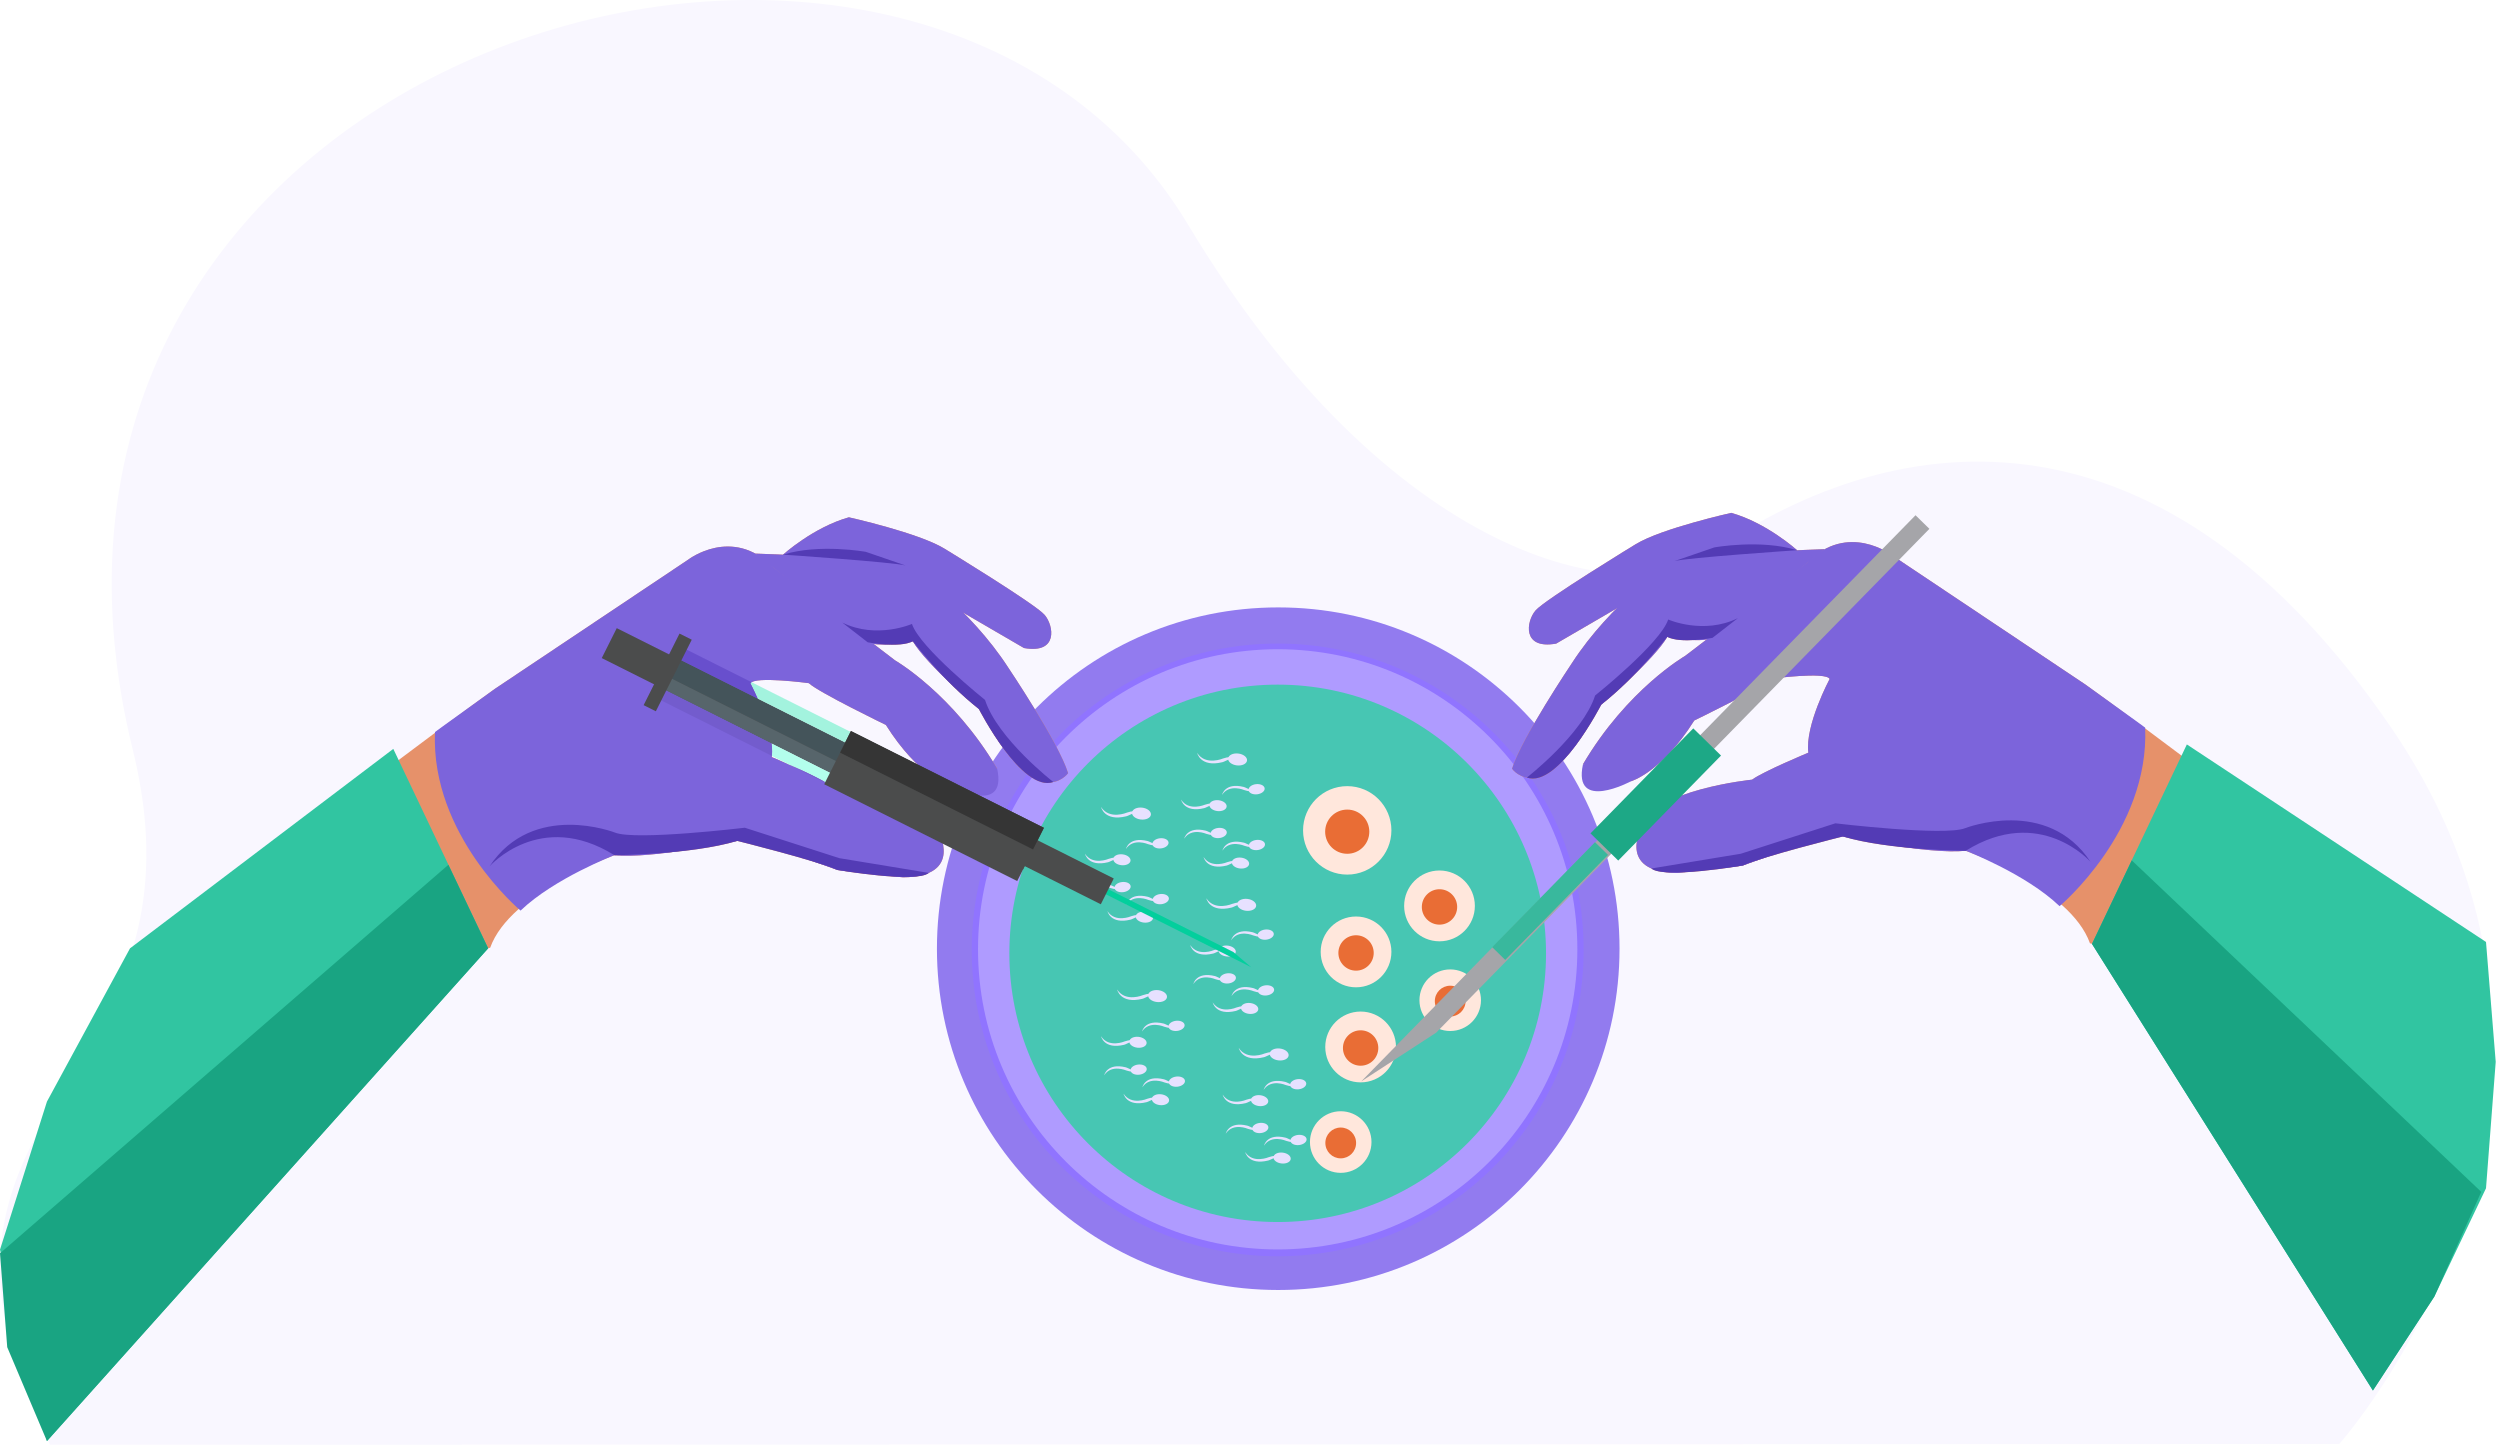 <svg width="443" height="256" viewBox="0 0 443 256" fill="none" xmlns="http://www.w3.org/2000/svg">
<path d="M414.52 255.873L8.855 256C3.449 245.357 0.86 236.519 0.183 228.852C0.019 226.973 -0.032 225.165 0.019 223.416C0.123 219.858 0.647 216.552 1.481 213.419C5.353 198.859 15.883 188.044 21.784 173.058C22.739 170.637 23.571 168.108 24.235 165.438C25.089 161.995 25.667 158.319 25.861 154.334V154.332C25.93 152.893 25.953 151.416 25.919 149.891C25.919 149.889 25.919 149.889 25.919 149.889C25.824 145.664 25.311 141.104 24.274 136.135C24.14 135.493 23.998 134.845 23.845 134.189C23.742 133.736 23.634 133.28 23.519 132.821C22.705 129.514 22.03 126.259 21.488 123.062C21.191 121.301 20.934 119.562 20.715 117.837V117.835C20.564 116.638 20.432 115.45 20.318 114.269C9.648 3.107 164.229 -37.335 210.503 39.776C246.262 99.363 288.277 108.238 302.849 98.116C337.064 74.35 383.698 70.349 423.694 128.907C468.775 194.908 414.52 255.873 414.52 255.873Z" fill="#F9F7FF"/>
<path d="M286.981 168.11C286.981 201.51 259.902 228.587 226.501 228.587C193.102 228.587 166.024 201.51 166.024 168.11C166.024 134.707 193.102 107.632 226.501 107.632C259.902 107.632 286.981 134.707 286.981 168.11Z" fill="#927BEF"/>
<path d="M280.621 168.321C280.621 198.305 256.348 222.611 226.412 222.611C196.47 222.611 172.195 198.305 172.195 168.321C172.195 138.343 196.47 114.037 226.412 114.037C256.348 114.037 280.621 138.343 280.621 168.321Z" fill="#9074FF"/>
<path d="M279.507 168.223C279.507 197.592 255.735 221.399 226.412 221.399C197.078 221.399 173.306 197.592 173.306 168.223C173.306 138.854 197.078 115.045 226.412 115.045C255.735 115.045 279.507 138.854 279.507 168.223Z" fill="#AF9BFF"/>
<path d="M273.957 168.933C273.957 195.229 252.667 216.544 226.412 216.544C200.146 216.544 178.857 195.229 178.857 168.933C178.857 142.635 200.146 121.315 226.412 121.315C252.667 121.315 273.957 142.635 273.957 168.933Z" fill="#47C6B3"/>
<path d="M246.557 147.141C246.557 151.473 243.051 154.979 238.732 154.979C234.404 154.979 230.903 151.473 230.903 147.141C230.903 142.812 234.404 139.305 238.732 139.305C243.051 139.305 246.557 142.812 246.557 147.141Z" fill="#FFE7DC"/>
<path d="M242.642 147.372C242.642 149.54 240.892 151.29 238.732 151.29C236.565 151.29 234.817 149.54 234.817 147.372C234.817 145.205 236.565 143.459 238.732 143.459C240.892 143.459 242.642 145.205 242.642 147.372Z" fill="#E96D35"/>
<path d="M246.557 168.676C246.557 172.146 243.748 174.952 240.287 174.952C236.828 174.952 234.024 172.146 234.024 168.676C234.024 165.212 236.828 162.405 240.287 162.405C243.748 162.405 246.557 165.212 246.557 168.676Z" fill="#FFE7DC"/>
<path d="M243.422 168.86C243.422 170.595 242.02 172 240.287 172C238.559 172 237.161 170.595 237.161 168.86C237.161 167.127 238.559 165.728 240.287 165.728C242.02 165.728 243.422 167.127 243.422 168.86Z" fill="#E96D35"/>
<path d="M261.346 160.525C261.346 163.993 258.537 166.801 255.074 166.801C251.614 166.801 248.813 163.993 248.813 160.525C248.813 157.064 251.614 154.251 255.074 154.251C258.537 154.251 261.346 157.064 261.346 160.525Z" fill="#FFE7DC"/>
<path d="M258.21 160.713C258.21 162.444 256.811 163.847 255.074 163.847C253.35 163.847 251.947 162.444 251.947 160.713C251.947 158.976 253.35 157.572 255.074 157.572C256.811 157.572 258.21 158.976 258.21 160.713Z" fill="#E96D35"/>
<path d="M247.369 185.52C247.369 188.993 244.56 191.797 241.103 191.797C237.643 191.797 234.835 188.993 234.835 185.52C234.835 182.06 237.643 179.247 241.103 179.247C244.56 179.247 247.369 182.06 247.369 185.52Z" fill="#FFE7DC"/>
<path d="M244.235 185.706C244.235 187.44 242.835 188.845 241.103 188.845C239.37 188.845 237.969 187.44 237.969 185.706C237.969 183.973 239.37 182.57 241.103 182.57C242.835 182.57 244.235 183.973 244.235 185.706Z" fill="#E96D35"/>
<path d="M262.429 177.239C262.429 180.254 259.988 182.694 256.98 182.694C253.968 182.694 251.526 180.254 251.526 177.239C251.526 174.221 253.968 171.781 256.98 171.781C259.988 171.781 262.429 174.221 262.429 177.239Z" fill="#FFE7DC"/>
<path d="M259.704 177.399C259.704 178.904 258.483 180.127 256.98 180.127C255.468 180.127 254.251 178.904 254.251 177.399C254.251 175.887 255.468 174.667 256.98 174.667C258.483 174.667 259.704 175.887 259.704 177.399Z" fill="#E96D35"/>
<path d="M243.028 202.369C243.028 205.392 240.588 207.83 237.574 207.83C234.56 207.83 232.125 205.392 232.125 202.369C232.125 199.358 234.56 196.912 237.574 196.912C240.588 196.912 243.028 199.358 243.028 202.369Z" fill="#FFE7DC"/>
<path d="M240.301 202.532C240.301 204.036 239.085 205.261 237.574 205.261C236.068 205.261 234.852 204.036 234.852 202.532C234.852 201.023 236.068 199.8 237.574 199.8C239.085 199.8 240.301 201.023 240.301 202.532Z" fill="#E96D35"/>
<path d="M219.181 135.629C218.255 135.526 217.559 134.967 217.625 134.388C217.69 133.807 218.496 133.419 219.419 133.525C220.342 133.63 221.04 134.188 220.973 134.766C220.908 135.349 220.106 135.733 219.181 135.629Z" fill="#E7E1FF"/>
<path d="M219.134 134.648C219.134 134.648 218.63 133.743 216.734 134.4C216.734 134.4 213.644 135.743 212.134 133.414C212.134 133.414 212.702 136.015 216.604 135.061C217.312 134.887 218.04 134.102 219.134 134.648Z" fill="#E7E1FF"/>
<path d="M222.566 138.951C221.776 139.041 221.182 139.517 221.238 140.017C221.292 140.511 221.981 140.838 222.767 140.751C223.558 140.659 224.151 140.185 224.097 139.689C224.04 139.192 223.353 138.864 222.566 138.951Z" fill="#E7E1FF"/>
<path d="M222.527 139.792C222.527 139.792 222.097 140.566 220.478 140.002C220.478 140.002 217.839 138.856 216.549 140.845C216.549 140.845 217.033 138.627 220.364 139.438C220.971 139.588 221.592 140.259 222.527 139.792Z" fill="#E7E1FF"/>
<path d="M215.726 143.723C214.88 143.626 214.244 143.119 214.303 142.587C214.363 142.057 215.099 141.704 215.941 141.801C216.785 141.896 217.425 142.404 217.358 142.935C217.3 143.466 216.569 143.818 215.726 143.723Z" fill="#E7E1FF"/>
<path d="M215.682 142.827C215.682 142.827 215.222 141.999 213.49 142.6C213.49 142.6 210.665 143.823 209.289 141.698C209.289 141.698 209.806 144.076 213.372 143.206C214.017 143.045 214.685 142.326 215.682 142.827Z" fill="#E7E1FF"/>
<path d="M219.708 153.895C218.863 153.798 218.227 153.291 218.288 152.759C218.349 152.231 219.082 151.876 219.923 151.972C220.768 152.069 221.407 152.576 221.346 153.107C221.286 153.638 220.552 153.99 219.708 153.895Z" fill="#E7E1FF"/>
<path d="M219.666 152.997C219.666 152.997 219.206 152.169 217.474 152.771C217.474 152.771 214.65 153.998 213.273 151.869C213.273 151.869 213.79 154.246 217.354 153.378C218.001 153.217 218.666 152.497 219.666 152.997Z" fill="#E7E1FF"/>
<path d="M215.854 146.709C215.065 146.798 214.471 147.271 214.526 147.767C214.583 148.263 215.269 148.595 216.059 148.505C216.847 148.415 217.44 147.94 217.384 147.444C217.331 146.946 216.643 146.619 215.854 146.709Z" fill="#E7E1FF"/>
<path d="M215.817 147.546C215.817 147.546 215.385 148.318 213.769 147.758C213.769 147.758 211.127 146.61 209.843 148.6C209.843 148.6 210.327 146.377 213.654 147.192C214.258 147.342 214.883 148.013 215.817 147.546Z" fill="#E7E1FF"/>
<path d="M222.628 148.837C221.838 148.924 221.241 149.401 221.298 149.896C221.353 150.392 222.043 150.724 222.829 150.634C223.619 150.542 224.212 150.069 224.156 149.57C224.099 149.074 223.414 148.748 222.628 148.837Z" fill="#E7E1FF"/>
<path d="M222.587 149.672C222.587 149.672 222.158 150.447 220.54 149.884C220.54 149.884 217.899 148.738 216.613 150.727C216.613 150.727 217.095 148.506 220.426 149.32C221.029 149.47 221.654 150.14 222.587 149.672Z" fill="#E7E1FF"/>
<path d="M220.797 161.39C219.872 161.288 219.177 160.731 219.246 160.15C219.309 159.57 220.113 159.185 221.038 159.286C221.961 159.392 222.656 159.949 222.591 160.53C222.527 161.113 221.722 161.497 220.797 161.39Z" fill="#E7E1FF"/>
<path d="M220.751 160.412C220.751 160.412 220.249 159.505 218.356 160.164C218.356 160.164 215.262 161.507 213.754 159.176C213.754 159.176 214.32 161.778 218.223 160.824C218.929 160.65 219.659 159.866 220.751 160.412Z" fill="#E7E1FF"/>
<path d="M224.183 164.715C223.394 164.803 222.799 165.28 222.857 165.776C222.91 166.272 223.599 166.601 224.385 166.512C225.176 166.42 225.771 165.947 225.712 165.448C225.659 164.955 224.971 164.627 224.183 164.715Z" fill="#E7E1FF"/>
<path d="M224.145 165.552C224.145 165.552 223.714 166.33 222.097 165.765C222.097 165.765 219.457 164.617 218.166 166.606C218.166 166.606 218.652 164.387 221.985 165.199C222.587 165.349 223.209 166.019 224.145 165.552Z" fill="#E7E1FF"/>
<path d="M217.344 169.485C216.497 169.39 215.862 168.88 215.925 168.352C215.98 167.819 216.716 167.468 217.559 167.563C218.403 167.658 219.04 168.167 218.977 168.698C218.92 169.229 218.183 169.582 217.344 169.485Z" fill="#E7E1FF"/>
<path d="M217.3 168.588C217.3 168.588 216.84 167.759 215.107 168.361C215.107 168.361 212.282 169.586 210.906 167.459C210.906 167.459 211.423 169.836 214.988 168.967C215.634 168.806 216.303 168.087 217.3 168.588Z" fill="#E7E1FF"/>
<path d="M221.327 179.658C220.48 179.563 219.844 179.055 219.905 178.521C219.965 177.993 220.701 177.64 221.543 177.735C222.388 177.831 223.024 178.34 222.964 178.87C222.904 179.402 222.169 179.753 221.327 179.658Z" fill="#E7E1FF"/>
<path d="M221.285 178.759C221.285 178.759 220.823 177.934 219.091 178.532C219.091 178.532 216.267 179.761 214.891 177.633C214.891 177.633 215.407 180.01 218.973 179.138C219.619 178.979 220.284 178.261 221.285 178.759Z" fill="#E7E1FF"/>
<path d="M217.473 172.47C216.68 172.559 216.089 173.035 216.145 173.531C216.201 174.026 216.887 174.358 217.677 174.267C218.463 174.178 219.058 173.703 219.001 173.207C218.947 172.709 218.261 172.383 217.473 172.47Z" fill="#E7E1FF"/>
<path d="M217.434 173.307C217.434 173.307 217.003 174.081 215.385 173.52C215.385 173.52 212.746 172.374 211.46 174.364C211.46 174.364 211.941 172.141 215.273 172.954C215.877 173.105 216.5 173.776 217.434 173.307Z" fill="#E7E1FF"/>
<path d="M224.243 174.598C223.454 174.687 222.86 175.161 222.917 175.658C222.972 176.153 223.659 176.485 224.446 176.393C225.235 176.303 225.83 175.829 225.774 175.332C225.718 174.838 225.033 174.509 224.243 174.598Z" fill="#E7E1FF"/>
<path d="M224.204 175.434C224.204 175.434 223.775 176.211 222.158 175.647C222.158 175.647 219.517 174.503 218.23 176.491C218.23 176.491 218.714 174.269 222.044 175.084C222.648 175.23 223.269 175.903 224.204 175.434Z" fill="#E7E1FF"/>
<path d="M226.552 187.902C225.625 187.798 224.929 187.242 224.997 186.66C225.059 186.079 225.868 185.693 226.79 185.796C227.716 185.904 228.411 186.46 228.344 187.04C228.279 187.624 227.478 188.008 226.552 187.902Z" fill="#E7E1FF"/>
<path d="M226.505 186.922C226.505 186.922 226.001 186.015 224.105 186.673C224.105 186.673 221.015 188.015 219.505 185.687C219.505 185.687 220.071 188.288 223.974 187.335C224.68 187.16 225.413 186.376 226.505 186.922Z" fill="#E7E1FF"/>
<path d="M229.932 191.226C229.143 191.315 228.552 191.791 228.61 192.286C228.664 192.782 229.349 193.114 230.136 193.022C230.927 192.932 231.522 192.459 231.464 191.959C231.409 191.466 230.723 191.137 229.932 191.226Z" fill="#E7E1FF"/>
<path d="M229.899 192.063C229.899 192.063 229.466 192.837 227.849 192.275C227.849 192.275 225.211 191.127 223.923 193.118C223.923 193.118 224.406 190.897 227.737 191.71C228.338 191.86 228.962 192.528 229.899 192.063Z" fill="#E7E1FF"/>
<path d="M223.096 195.995C222.249 195.899 221.612 195.39 221.674 194.86C221.733 194.33 222.469 193.976 223.313 194.071C224.156 194.17 224.793 194.676 224.731 195.209C224.673 195.739 223.938 196.09 223.096 195.995Z" fill="#E7E1FF"/>
<path d="M223.053 195.096C223.053 195.096 222.593 194.27 220.859 194.87C220.859 194.87 218.037 196.097 216.659 193.968C216.659 193.968 217.174 196.346 220.741 195.476C221.386 195.316 222.053 194.597 223.053 195.096Z" fill="#E7E1FF"/>
<path d="M227.081 206.166C226.234 206.073 225.598 205.564 225.659 205.031C225.715 204.501 226.45 204.149 227.295 204.244C228.141 204.341 228.775 204.85 228.715 205.379C228.658 205.911 227.92 206.264 227.081 206.166Z" fill="#E7E1FF"/>
<path d="M227.036 205.268C227.036 205.268 226.576 204.443 224.844 205.044C224.844 205.044 222.021 206.27 220.644 204.143C220.644 204.143 221.159 206.52 224.723 205.647C225.369 205.488 226.034 204.77 227.036 205.268Z" fill="#E7E1FF"/>
<path d="M223.227 198.982C222.432 199.068 221.84 199.544 221.897 200.042C221.952 200.536 222.637 200.867 223.428 200.778C224.216 200.687 224.81 200.213 224.752 199.714C224.698 199.219 224.013 198.892 223.227 198.982Z" fill="#E7E1FF"/>
<path d="M223.186 199.82C223.186 199.82 222.756 200.59 221.14 200.032C221.14 200.032 218.499 198.885 217.21 200.872C217.21 200.872 217.693 198.653 221.025 199.466C221.627 199.614 222.253 200.286 223.186 199.82Z" fill="#E7E1FF"/>
<path d="M229.997 201.108C229.206 201.197 228.613 201.673 228.668 202.168C228.726 202.663 229.414 202.995 230.197 202.904C230.99 202.814 231.583 202.34 231.526 201.843C231.473 201.347 230.784 201.017 229.997 201.108Z" fill="#E7E1FF"/>
<path d="M229.956 201.946C229.956 201.946 229.526 202.722 227.909 202.158C227.909 202.158 225.273 201.013 223.983 203C223.983 203 224.468 200.781 227.799 201.595C228.4 201.742 229.024 202.415 229.956 201.946Z" fill="#E7E1FF"/>
<path d="M202.151 145.217C201.222 145.112 200.528 144.556 200.594 143.976C200.658 143.396 201.464 143.008 202.387 143.113C203.312 143.22 204.007 143.776 203.941 144.358C203.877 144.939 203.072 145.323 202.151 145.217Z" fill="#E7E1FF"/>
<path d="M202.103 144.236C202.103 144.236 201.601 143.332 199.707 143.988C199.707 143.988 196.611 145.331 195.104 143.001C195.104 143.001 195.668 145.604 199.573 144.65C200.28 144.474 201.01 143.691 202.103 144.236Z" fill="#E7E1FF"/>
<path d="M205.534 148.54C204.744 148.632 204.151 149.106 204.209 149.602C204.26 150.097 204.949 150.427 205.735 150.337C206.527 150.247 207.12 149.772 207.065 149.275C207.007 148.781 206.32 148.454 205.534 148.54Z" fill="#E7E1FF"/>
<path d="M205.495 149.375C205.495 149.375 205.064 150.152 203.446 149.59C203.446 149.59 200.806 148.442 199.518 150.431C199.518 150.431 200.003 148.211 203.336 149.025C203.939 149.176 204.558 149.844 205.495 149.375Z" fill="#E7E1FF"/>
<path d="M198.692 153.311C197.847 153.216 197.212 152.707 197.275 152.176C197.331 151.644 198.068 151.292 198.91 151.388C199.753 151.485 200.392 151.991 200.329 152.526C200.269 153.054 199.536 153.407 198.692 153.311Z" fill="#E7E1FF"/>
<path d="M198.652 152.414C198.652 152.414 198.19 151.585 196.459 152.187C196.459 152.187 193.633 153.412 192.257 151.285C192.257 151.285 192.773 153.662 196.339 152.792C196.987 152.631 197.653 151.912 198.652 152.414Z" fill="#E7E1FF"/>
<path d="M202.676 163.481C201.832 163.387 201.195 162.879 201.259 162.348C201.316 161.818 202.053 161.464 202.893 161.561C203.737 161.657 204.374 162.166 204.315 162.695C204.255 163.227 203.52 163.578 202.676 163.481Z" fill="#E7E1FF"/>
<path d="M202.636 162.585C202.636 162.585 202.173 161.758 200.443 162.359C200.443 162.359 197.618 163.587 196.24 161.458C196.24 161.458 196.758 163.835 200.323 162.963C200.97 162.805 201.633 162.086 202.636 162.585Z" fill="#E7E1FF"/>
<path d="M198.822 156.297C198.031 156.383 197.441 156.858 197.496 157.356C197.551 157.851 198.238 158.181 199.027 158.093C199.813 158.004 200.41 157.529 200.352 157.032C200.297 156.534 199.613 156.205 198.822 156.297Z" fill="#E7E1FF"/>
<path d="M198.784 157.134C198.784 157.134 198.353 157.906 196.736 157.347C196.736 157.347 194.094 156.199 192.81 158.188C192.81 158.188 193.294 155.965 196.623 156.779C197.228 156.931 197.848 157.601 198.784 157.134Z" fill="#E7E1FF"/>
<path d="M205.595 158.424C204.804 158.513 204.21 158.99 204.267 159.485C204.322 159.98 205.011 160.31 205.797 160.222C206.588 160.129 207.182 159.656 207.123 159.158C207.067 158.663 206.382 158.335 205.595 158.424Z" fill="#E7E1FF"/>
<path d="M205.556 159.261C205.556 159.261 205.125 160.037 203.509 159.472C203.509 159.472 200.867 158.328 199.58 160.314C199.58 160.314 200.065 158.095 203.397 158.91C203.999 159.057 204.62 159.728 205.556 159.261Z" fill="#E7E1FF"/>
<path d="M205 177.558C204.073 177.456 203.376 176.899 203.445 176.317C203.506 175.736 204.314 175.351 205.238 175.454C206.161 175.561 206.859 176.117 206.789 176.697C206.725 177.281 205.923 177.663 205 177.558Z" fill="#E7E1FF"/>
<path d="M204.953 176.578C204.953 176.578 204.449 175.675 202.553 176.33C202.553 176.33 199.46 177.672 197.953 175.343C197.953 175.343 198.519 177.948 202.424 176.994C203.129 176.818 203.86 176.033 204.953 176.578Z" fill="#E7E1FF"/>
<path d="M208.384 180.882C207.594 180.973 206.999 181.45 207.057 181.944C207.111 182.44 207.799 182.771 208.587 182.68C209.373 182.588 209.967 182.116 209.912 181.616C209.858 181.122 209.17 180.795 208.384 180.882Z" fill="#E7E1FF"/>
<path d="M208.345 181.719C208.345 181.719 207.911 182.497 206.296 181.932C206.296 181.932 203.658 180.786 202.368 182.776C202.368 182.776 202.853 180.555 206.183 181.369C206.786 181.518 207.41 182.187 208.345 181.719Z" fill="#E7E1FF"/>
<path d="M201.542 185.654C200.696 185.557 200.06 185.046 200.121 184.519C200.182 183.989 200.918 183.635 201.759 183.729C202.604 183.826 203.241 184.335 203.177 184.865C203.118 185.398 202.387 185.749 201.542 185.654Z" fill="#E7E1FF"/>
<path d="M201.5 184.756C201.5 184.756 201.04 183.929 199.309 184.53C199.309 184.53 196.485 185.757 195.105 183.626C195.105 183.626 195.622 186.006 199.189 185.137C199.832 184.974 200.5 184.255 201.5 184.756Z" fill="#E7E1FF"/>
<path d="M205.527 195.826C204.681 195.731 204.042 195.223 204.105 194.688C204.165 194.159 204.899 193.808 205.743 193.903C206.588 194 207.224 194.508 207.162 195.038C207.103 195.57 206.371 195.921 205.527 195.826Z" fill="#E7E1FF"/>
<path d="M205.484 194.929C205.484 194.929 205.021 194.101 203.291 194.702C203.291 194.702 200.468 195.928 199.089 193.8C199.089 193.8 199.608 196.177 203.169 195.306C203.816 195.146 204.484 194.427 205.484 194.929Z" fill="#E7E1FF"/>
<path d="M201.673 188.641C200.882 188.727 200.287 189.202 200.345 189.698C200.398 190.193 201.085 190.525 201.874 190.437C202.665 190.347 203.257 189.872 203.199 189.374C203.146 188.878 202.459 188.55 201.673 188.641Z" fill="#E7E1FF"/>
<path d="M201.633 189.478C201.633 189.478 201.205 190.25 199.587 189.689C199.587 189.689 196.946 188.542 195.659 190.532C195.659 190.532 196.142 188.31 199.472 189.123C200.075 189.273 200.698 189.944 201.633 189.478Z" fill="#E7E1FF"/>
<path d="M208.447 190.767C207.655 190.855 207.06 191.33 207.118 191.827C207.172 192.322 207.862 192.654 208.648 192.563C209.438 192.472 210.031 191.998 209.973 191.501C209.919 191.005 209.232 190.677 208.447 190.767Z" fill="#E7E1FF"/>
<path d="M208.408 191.604C208.408 191.604 207.975 192.379 206.355 191.814C206.355 191.814 203.718 190.673 202.43 192.657C202.43 192.657 202.913 190.437 206.245 191.25C206.848 191.4 207.472 192.072 208.408 191.604Z" fill="#E7E1FF"/>
<path d="M59.101 143.404C59.101 143.404 77.15 129.632 87.683 122.071L121.961 99.161C121.961 99.161 129.736 93.162 136.963 100.472L158.605 117.016C158.605 117.016 168.865 122.92 176.699 136.208L168.194 139.229C168.194 139.229 162.806 137.711 156.977 128.458C156.977 128.458 145.089 122.705 143.314 121.055C143.314 121.055 133.642 119.765 132.988 121.094C132.988 121.094 137.395 129.355 136.761 134.157C136.761 134.157 144.814 137.508 146.736 138.94C146.736 138.94 164.26 140.725 166.247 147.195C166.247 147.195 170.867 155.341 160.036 155.469C160.036 155.469 150.543 154.519 148.383 154.16C148.383 154.16 133.516 148.656 130.647 149.009C130.647 149.009 115.432 152.26 108.873 151.542C108.873 151.542 90.392 158.019 86.862 167.932C86.862 167.932 74.613 171.268 73.747 172.694C73.747 172.694 70.715 172.277 59.101 143.404Z" fill="#E6916A"/>
<path d="M133.855 98.097C133.855 98.097 159.276 98.903 161.348 100.573C161.348 100.573 171.784 107.645 178.671 118.313C178.671 118.313 187.608 131.604 189.268 137.004C189.268 137.004 183.686 144.917 173.723 125.86C173.723 125.86 164.075 117.72 161.759 113.633C161.759 113.633 155.126 114.984 153.388 113.589L133.855 98.097Z" fill="#E6916A"/>
<path d="M138.751 98.281C138.751 98.281 144.151 93.42 150.421 91.665C150.421 91.665 162.727 94.406 167.313 97.192C167.313 97.192 183.464 107.033 185.107 108.958C186.755 110.872 187.547 115.921 181.451 114.832L170.767 108.617L138.751 98.281Z" fill="#E6916A"/>
<path d="M149.248 110.316L153.755 113.817C153.755 113.817 159.388 114.884 161.759 113.633C161.759 113.633 167.18 120.75 173.444 125.619C173.444 125.619 181.08 140.537 186.644 138.567C186.644 138.567 176.759 130.89 174.545 124.024C174.545 124.024 162.959 114.761 161.601 110.558C161.601 110.558 155.341 113.319 149.248 110.316Z" fill="#CF8361"/>
<path d="M164.581 154.678L148.729 152.065L131.979 146.673C131.979 146.673 112.59 148.994 108.977 147.535C108.977 147.535 93.155 138.194 85.446 149.854C85.446 149.854 85.562 148.577 85.187 150.376C85.187 150.376 95.691 143.337 108.873 151.541C108.873 151.541 122.387 151.475 130.647 149.008C130.647 149.008 144.637 152.483 148.383 154.159C148.383 154.159 162.408 156.564 164.581 154.678Z" fill="#CF8361"/>
<path d="M138.751 98.281C138.751 98.281 158.38 99.611 160.489 100.214L153.426 97.787C153.426 97.787 145.213 96.296 138.751 98.281Z" fill="#351B9C"/>
<path d="M77.08 129.721C77.08 129.721 77.15 129.632 87.683 122.071L121.961 99.161C121.961 99.161 129.736 93.162 136.963 100.472L158.605 117.016C158.605 117.016 168.864 122.92 176.699 136.208L168.194 139.229C168.194 139.229 162.806 137.711 156.977 128.459C156.977 128.459 145.089 122.705 143.314 121.055C143.314 121.055 133.642 119.765 132.988 121.094C132.988 121.094 137.395 129.355 136.761 134.157C136.761 134.157 144.814 137.508 146.736 138.94C146.736 138.94 164.26 140.725 166.247 147.195C166.247 147.195 170.867 155.341 160.036 155.469C160.036 155.469 150.543 154.519 148.383 154.16C148.383 154.16 133.516 148.656 130.647 149.009C130.647 149.009 115.432 152.26 108.873 151.542C108.873 151.542 98.26 155.608 92.244 161.357C92.244 161.357 93.112 159.932 92.244 161.357C92.244 161.357 76.295 148.025 77.08 129.721Z" fill="#7C64DB"/>
<path d="M133.855 98.097C133.855 98.097 159.276 98.903 161.348 100.573C161.348 100.573 171.784 107.645 178.671 118.313C178.671 118.313 187.608 131.604 189.268 137.004C189.268 137.004 183.686 144.917 173.723 125.86C173.723 125.86 164.075 117.72 161.759 113.633C161.759 113.633 155.126 114.984 153.388 113.589L133.855 98.097Z" fill="#7C64DB"/>
<path d="M138.751 98.281C138.751 98.281 144.151 93.42 150.421 91.665C150.421 91.665 162.727 94.406 167.313 97.192C167.313 97.192 183.464 107.033 185.107 108.958C186.755 110.872 187.547 115.921 181.451 114.832L170.767 108.617L138.751 98.281Z" fill="#7C64DB"/>
<path d="M149.248 110.316L153.755 113.817C153.755 113.817 159.388 114.884 161.759 113.633C161.759 113.633 167.18 120.75 173.444 125.619C173.444 125.619 181.08 140.537 186.644 138.567C186.644 138.567 176.759 130.89 174.545 124.024C174.545 124.024 162.959 114.761 161.601 110.558C161.601 110.558 155.341 113.319 149.248 110.316Z" fill="#533BB5"/>
<path d="M164.581 154.678L148.729 152.065L131.979 146.673C131.979 146.673 112.59 148.994 108.977 147.535C108.977 147.535 94.461 141.854 86.752 153.514C86.752 153.514 87.132 151.714 86.752 153.514C86.752 153.514 95.691 143.337 108.873 151.541C108.873 151.541 122.387 151.475 130.647 149.008C130.647 149.008 144.637 152.483 148.382 154.159C148.382 154.159 162.408 156.564 164.581 154.678Z" fill="#533BB5"/>
<path d="M138.751 98.281C138.751 98.281 158.38 99.611 160.489 100.214L153.426 97.787C153.426 97.787 145.213 96.296 138.751 98.281Z" fill="#533BB5"/>
<path d="M86.503 168.044L69.692 132.701L23.04 168.044L8.32 195.2L0 221.44L8.32 255.36L86.503 168.044Z" fill="#31C5A1"/>
<path d="M79.46 153.238L86.503 168.044L8.32 255.36L1.28 238.72L0 222.08L79.46 153.238Z" fill="#19A482"/>
<path d="M168.194 139.228C168.194 139.228 178.554 144.778 176.698 136.207C176.698 136.207 168.981 136.378 168.194 139.228Z" fill="#7C64DB"/>
<path d="M218.55 168.698L221.717 171.396L195.709 158.348L196.153 157.464L218.55 168.698Z" fill="#03CF9D"/>
<path d="M197.358 155.667L195.063 160.238L180.371 152.869L182.667 148.3L197.358 155.667Z" fill="#4B4C4C"/>
<path d="M183.944 148.755L181.281 154.063L106.63 116.612L109.289 111.307L183.944 148.755Z" fill="#4B4C4C"/>
<path d="M146.461 138.748L147.325 137.028L146.461 138.748Z" fill="#A3F3DE"/>
<path d="M146.437 138.797L146.461 138.747L146.437 138.797Z" fill="#684FCD"/>
<path d="M149.989 131.723L134.302 123.853C133.582 122.207 132.988 121.094 132.988 121.094C133.025 121.018 133.092 120.951 133.183 120.891L150.951 129.805L149.989 131.723Z" fill="#A3F3DE"/>
<path d="M134.302 123.853L119.647 116.502L120.609 114.583L133.183 120.891C133.092 120.95 133.025 121.017 132.988 121.093C132.988 121.093 133.582 122.206 134.302 123.853Z" fill="#684FCD"/>
<path d="M147.325 137.028L148.36 134.964L118.02 119.746L119.647 116.502L134.302 123.853L149.989 131.722L147.325 137.028Z" fill="#44545A"/>
<path d="M116.098 123.579L116.984 121.807L116.986 121.808L116.098 123.579Z" fill="#836DDB"/>
<path d="M116.986 121.808L116.984 121.806L118.015 119.744L118.02 119.746L116.986 121.808Z" fill="#5D5E5E"/>
<path d="M146.461 138.748C145.118 137.867 142.063 136.46 139.737 135.436L136.784 133.955C136.811 133.697 136.823 133.431 136.823 133.157C136.823 132.694 136.789 132.209 136.726 131.711L147.325 137.028L146.461 138.748Z" fill="#B3FEEC"/>
<path d="M146.438 138.797L139.737 135.436C142.063 136.459 145.118 137.867 146.461 138.747L146.438 138.797ZM136.784 133.955L116.098 123.578L116.986 121.807L136.726 131.71C136.789 132.209 136.823 132.693 136.823 133.157C136.823 133.431 136.811 133.697 136.784 133.955Z" fill="#735CCD"/>
<path d="M147.325 137.028L136.726 131.711L116.986 121.808L118.02 119.746L148.36 134.964L147.325 137.028Z" fill="#57656B"/>
<path d="M184.98 146.69L180.247 156.124L146.05 138.971L150.782 129.538L184.98 146.69Z" fill="#4B4C4C"/>
<path d="M184.98 146.69L183.056 150.525L148.862 133.369L150.782 129.538L184.98 146.69Z" fill="#353535"/>
<path d="M122.579 113.357L116.216 126.038L114.051 124.952L120.409 112.271L122.579 113.357Z" fill="#4B4C4C"/>
<path d="M398.101 142.619C398.101 142.619 380.052 128.847 369.519 121.287L335.241 98.375C335.241 98.375 327.465 92.376 320.238 99.687L298.597 116.229C298.597 116.229 288.337 122.134 280.504 135.425L289.009 138.442C289.009 138.442 294.394 136.929 300.225 127.671C300.225 127.671 312.112 121.919 313.888 120.27C313.888 120.27 323.562 118.98 324.214 120.309C324.214 120.309 319.807 128.567 320.441 133.373C320.441 133.373 312.389 136.723 310.466 138.156C310.466 138.156 292.941 139.94 290.953 146.409C290.953 146.409 286.337 154.556 297.166 154.686C297.166 154.686 306.657 153.735 308.819 153.375C308.819 153.375 323.687 147.871 326.555 148.224C326.555 148.224 341.769 151.474 348.328 150.758C348.328 150.758 366.812 157.233 370.34 167.146C370.34 167.146 382.589 170.484 383.457 171.911C383.457 171.911 386.487 171.493 398.101 142.619Z" fill="#E6916A"/>
<path d="M323.348 97.313C323.348 97.313 297.925 98.12 295.854 99.791C295.854 99.791 285.418 106.86 278.53 117.528C278.53 117.528 269.595 130.821 267.933 136.221C267.933 136.221 273.518 144.133 283.478 125.078C283.478 125.078 293.127 116.938 295.443 112.852C295.443 112.852 302.076 114.198 303.815 112.806L323.348 97.313Z" fill="#E6916A"/>
<path d="M318.45 97.498C318.45 97.498 313.053 92.636 306.781 90.88C306.781 90.88 294.474 93.621 289.889 96.407C289.889 96.407 273.738 106.25 272.097 108.173C270.446 110.089 269.657 115.136 275.752 114.048L286.436 107.833L318.45 97.498Z" fill="#E6916A"/>
<path d="M307.954 109.532L303.447 113.032C303.447 113.032 297.814 114.099 295.443 112.852C295.443 112.852 290.024 119.966 283.759 124.838C283.759 124.838 276.12 139.753 270.559 137.782C270.559 137.782 280.442 130.108 282.656 123.24C282.656 123.24 294.244 113.978 295.602 109.776C295.602 109.776 301.862 112.537 307.954 109.532Z" fill="#CF8361"/>
<path d="M292.622 153.895L308.474 151.282L325.225 145.891C325.225 145.891 344.612 148.209 348.224 146.751C348.224 146.751 364.048 137.407 371.755 149.069C371.755 149.069 371.64 147.793 372.017 149.591C372.017 149.591 361.51 142.554 348.328 150.758C348.328 150.758 334.817 150.692 326.555 148.224C326.555 148.224 312.566 151.701 308.819 153.375C308.819 153.375 294.793 155.777 292.622 153.895Z" fill="#CF8361"/>
<path d="M318.45 97.497C318.45 97.497 298.821 98.826 296.714 99.429L303.779 97.001C303.779 97.001 311.99 95.51 318.45 97.497Z" fill="#351B9C"/>
<path d="M380.122 128.938C380.122 128.938 380.052 128.847 369.519 121.287L335.241 98.375C335.241 98.375 327.465 92.376 320.238 99.687L298.597 116.23C298.597 116.23 288.337 122.135 280.504 135.425L289.009 138.442C289.009 138.442 294.394 136.929 300.225 127.671C300.225 127.671 312.112 121.919 313.888 120.27C313.888 120.27 323.562 118.98 324.214 120.309C324.214 120.309 319.807 128.567 320.441 133.373C320.441 133.373 312.389 136.723 310.466 138.156C310.466 138.156 292.941 139.94 290.953 146.41C290.953 146.41 286.337 154.556 297.166 154.686C297.166 154.686 306.657 153.735 308.819 153.375C308.819 153.375 323.687 147.871 326.555 148.224C326.555 148.224 341.769 151.474 348.328 150.758C348.328 150.758 358.944 154.823 364.956 160.574C364.956 160.574 364.087 159.149 364.956 160.574C364.956 160.574 380.906 147.238 380.122 128.938Z" fill="#7C64DB"/>
<path d="M323.348 97.313C323.348 97.313 297.925 98.12 295.854 99.791C295.854 99.791 285.418 106.86 278.53 117.528C278.53 117.528 269.595 130.821 267.933 136.221C267.933 136.221 273.518 144.133 283.478 125.078C283.478 125.078 293.127 116.938 295.443 112.852C295.443 112.852 302.076 114.198 303.815 112.806L323.348 97.313Z" fill="#7C64DB"/>
<path d="M318.45 97.498C318.45 97.498 313.053 92.636 306.781 90.88C306.781 90.88 294.474 93.621 289.889 96.407C289.889 96.407 273.738 106.25 272.097 108.173C270.446 110.089 269.657 115.136 275.752 114.048L286.436 107.833L318.45 97.498Z" fill="#7C64DB"/>
<path d="M307.954 109.532L303.447 113.032C303.447 113.032 297.814 114.099 295.443 112.852C295.443 112.852 290.024 119.966 283.759 124.838C283.759 124.838 276.12 139.753 270.559 137.782C270.559 137.782 280.442 130.108 282.656 123.24C282.656 123.24 294.244 113.978 295.602 109.776C295.602 109.776 301.862 112.537 307.954 109.532Z" fill="#533BB5"/>
<path d="M292.622 153.895L308.474 151.282L325.225 145.891C325.225 145.891 344.612 148.209 348.224 146.751C348.224 146.751 362.742 141.069 370.448 152.728C370.448 152.728 370.069 150.931 370.448 152.728C370.448 152.728 361.51 142.554 348.328 150.758C348.328 150.758 334.817 150.692 326.555 148.224C326.555 148.224 312.566 151.701 308.819 153.375C308.819 153.375 294.793 155.777 292.622 153.895Z" fill="#533BB5"/>
<path d="M318.45 97.497C318.45 97.497 298.821 98.826 296.714 99.429L303.779 97.001C303.779 97.001 311.99 95.51 318.45 97.497Z" fill="#533BB5"/>
<path d="M370.698 167.261L387.51 131.915L440.52 166.916L442.24 188.16L440.52 210.56L431.36 229.76L420.48 246.4L370.698 167.261Z" fill="#31C5A1"/>
<path d="M377.741 152.452L370.698 167.261L420.48 246.4L431.36 229.76L439.68 211.2L377.741 152.452Z" fill="#19A482"/>
<path d="M289.009 138.443C289.009 138.443 278.649 143.994 280.504 135.425C280.504 135.425 288.221 135.593 289.009 138.443Z" fill="#7C64DB"/>
<path d="M254.49 182.985L241.207 191.629L339.431 91.3L341.89 93.71L254.49 182.985Z" fill="#A5A5A9"/>
<path d="M286.752 152.493L281.833 147.675L300.048 129.068L304.967 133.884L286.752 152.493Z" fill="#1DA886"/>
<path d="M284.941 151.487L283.712 150.284V150.283L284.941 151.487Z" fill="#C8FFF1"/>
<path d="M265.494 168.892L264.418 167.838L265.495 168.892H265.494ZM283.712 150.285L282.636 149.232L282.637 149.231L283.712 150.284V150.285Z" fill="#AEAEB2"/>
<path d="M266.725 170.098L265.495 168.892L264.418 167.838L282.636 149.232L283.712 150.286L284.941 151.489L278.048 158.531L270.015 166.736L266.725 170.098Z" fill="#39B89D"/>
</svg>
